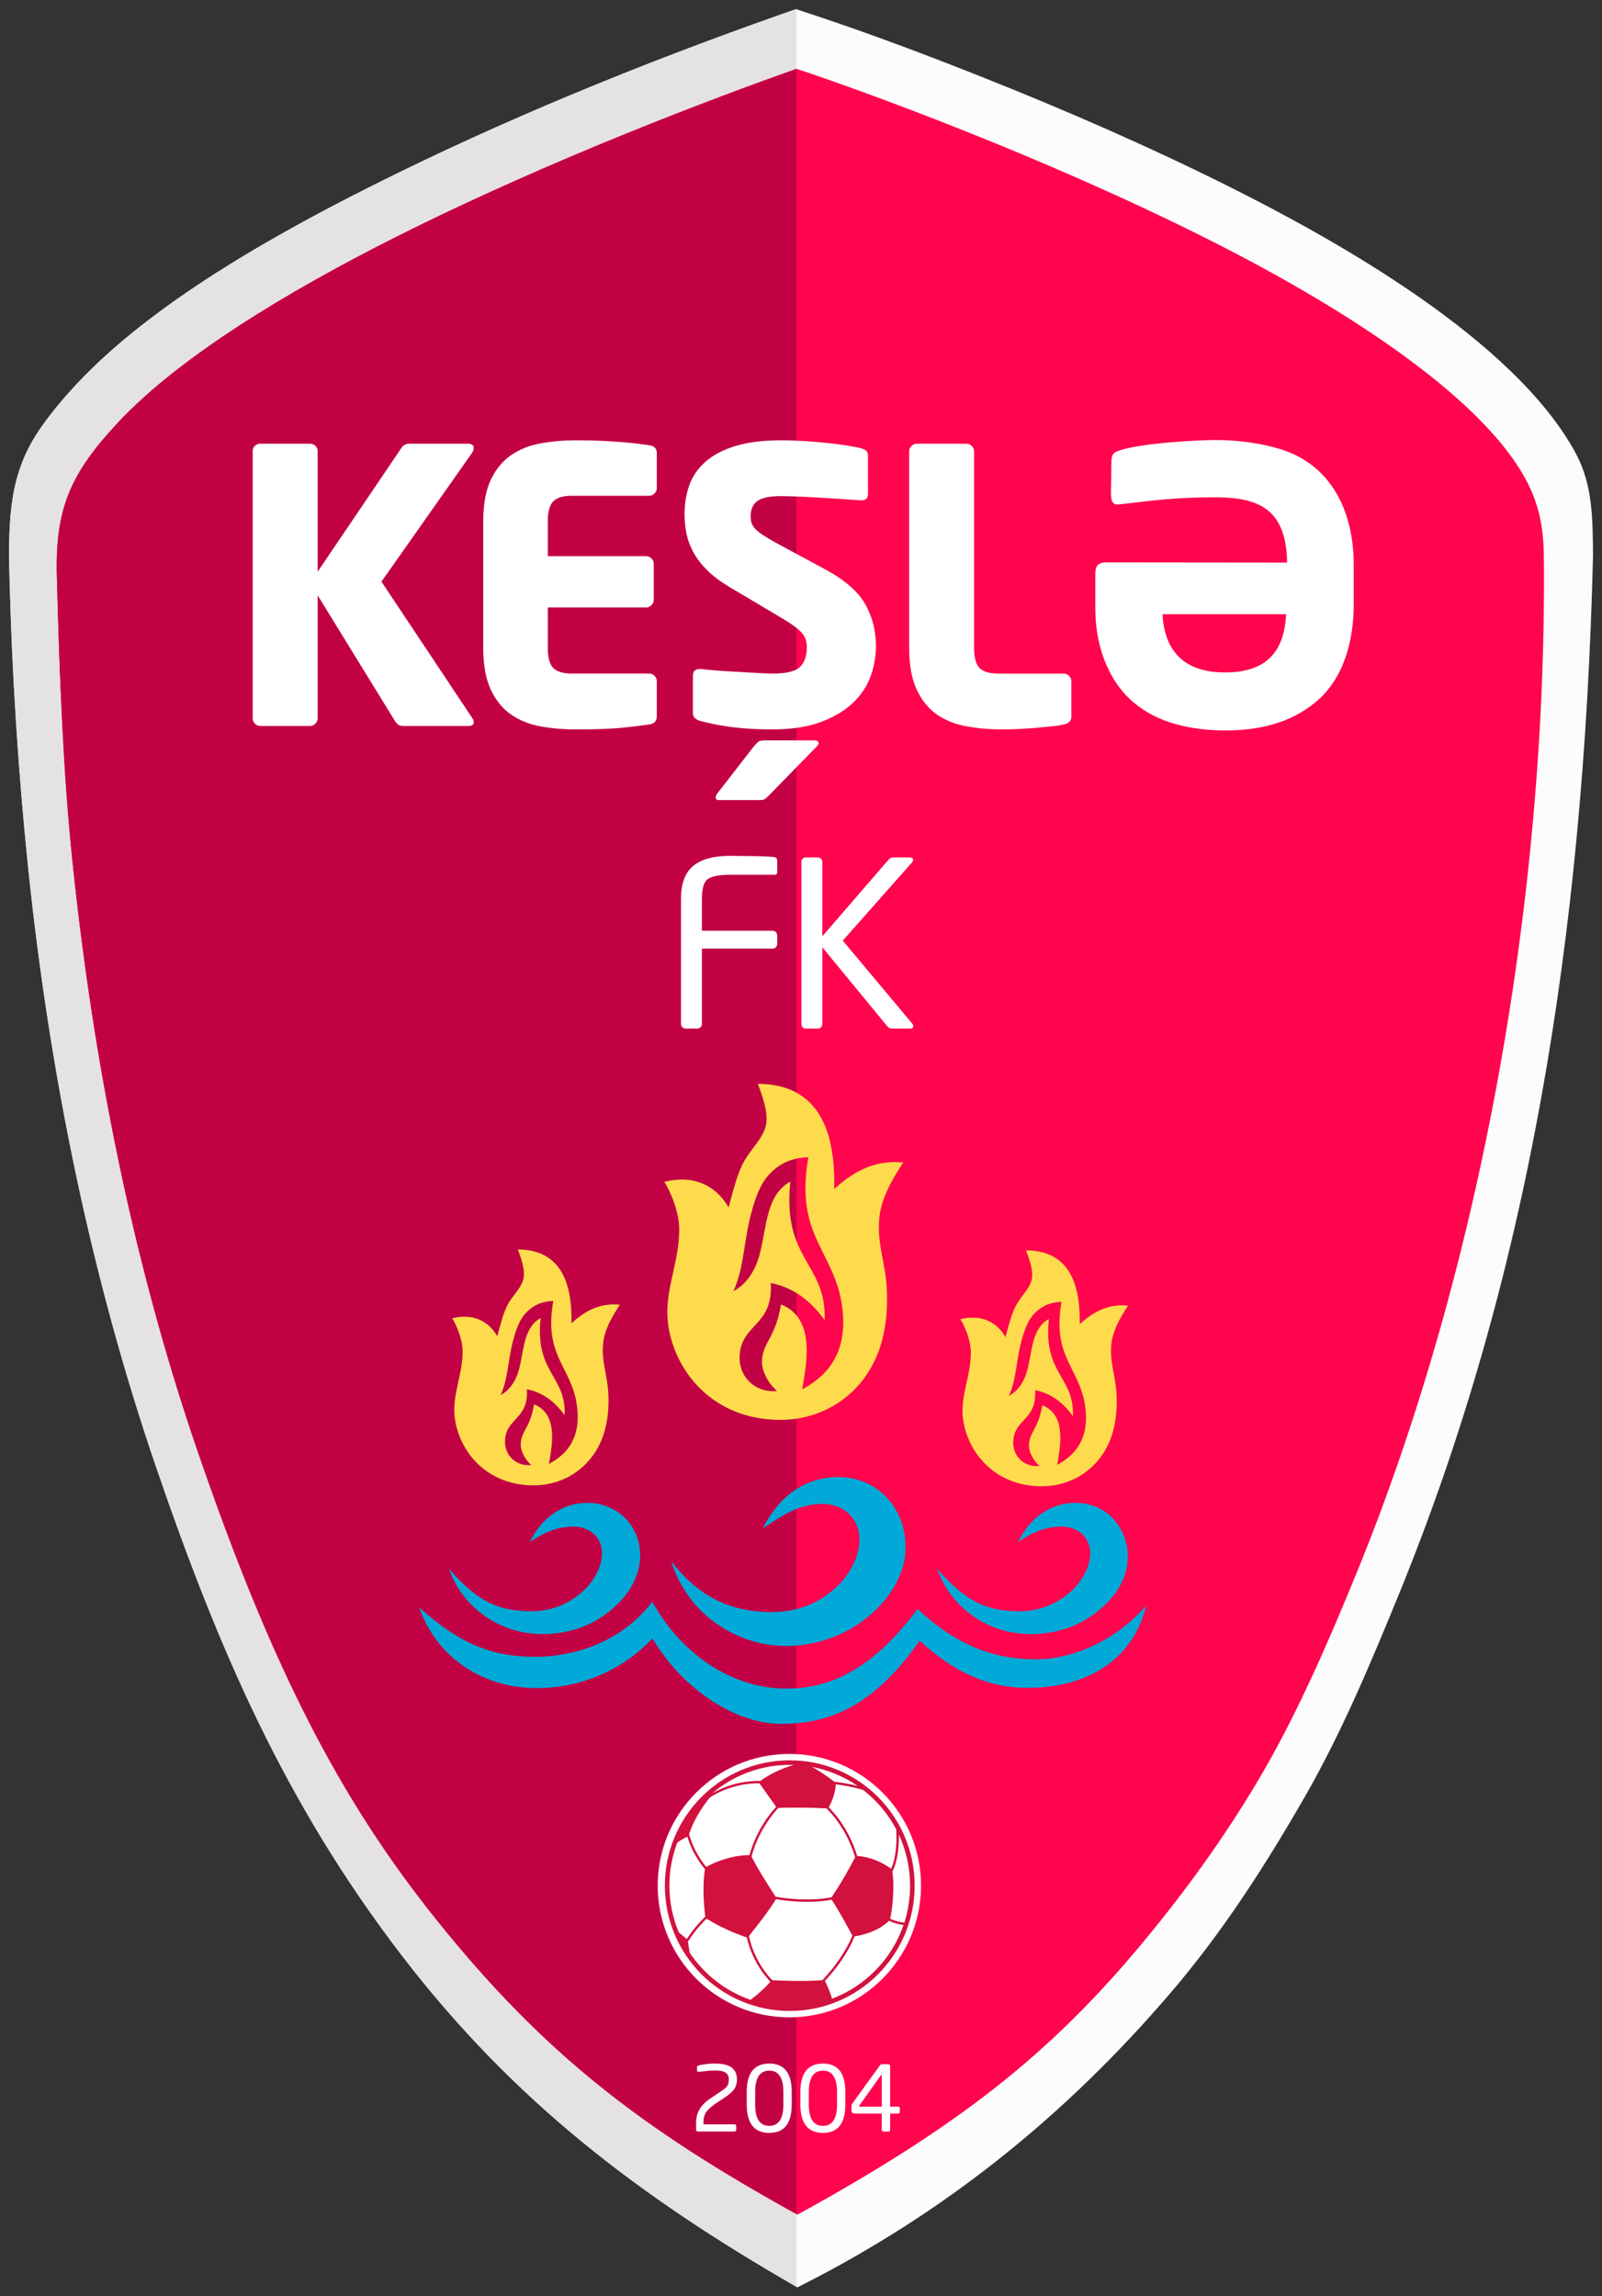 <?xml version="1.0" encoding="UTF-8" standalone="no"?>
<svg
   xmlns:dc="http://purl.org/dc/elements/1.1/"
   xmlns:cc="http://creativecommons.org/ns#"
   xmlns:rdf="http://www.w3.org/1999/02/22-rdf-syntax-ns#"
   xmlns:svg="http://www.w3.org/2000/svg"
   xmlns="http://www.w3.org/2000/svg"
   viewBox="0 0 175.856 252"
   id="svg59"
   height="252"
   width="175.856"
   version="1.1">
  <rect x="0" y="0" width="175.856" height="252" fill="#333333" stroke="none"/>
  <defs
     id="defs63" />
  <g
     transform="matrix(0.441,0,0,0.441,-43.322,-59.625)"
     id="Layer1000">
    <path
       id="path2"
       style="fill:#fcfcfc;fill-rule:evenodd"
       d="m 300.933,138.989 c 14.119,4.672 28.199,9.993 42.015,15.486 20.779,8.262 41.4,17.244 61.399,27.252 25.96,12.99 70.874,37.895 86.167,66.365 4.226,7.868 4.164,16.453 4.253,25.369 -2.311,94.712 -16.079,179.687 -48.371,258.591 -7.04,17.203 -14.29,34.536 -23.584,50.657 -9.874,17.128 -20.343,33.401 -33.191,48.405 -25.322,29.573 -55.288,54.428 -92.888,73.294 -39.241,-22.547 -70.546,-46.215 -98.465,-82.578 -29.263,-38.114 -45.792,-76.747 -61.001,-121.053 -16.587,-48.323 -26.774,-99.054 -32.036,-149.815 -2.476,-23.89 -3.997,-48.013 -4.626,-72.017 -0.4,-15.279 0.166,-25.964 7.277,-36.535 2.571,-3.823 5.705,-7.634 9.446,-11.642 18.693,-20.027 49.103,-37.076 73.48,-49.308 32.34,-16.227 66.894,-30.34 101.033,-42.383 l 4.53,-1.598 z" />
    <path
       id="path4"
       style="fill:#e5e3e1;fill-rule:evenodd"
       d="m 296.517,704.285 c -39.139,-22.51 -70.382,-46.158 -98.249,-82.454 -29.263,-38.114 -45.792,-76.747 -61.001,-121.053 -16.587,-48.323 -26.774,-99.054 -32.036,-149.815 -2.476,-23.89 -3.997,-48.013 -4.626,-72.017 -0.4,-15.279 0.166,-25.964 7.277,-36.535 2.571,-3.823 5.705,-7.634 9.446,-11.642 18.693,-20.027 49.103,-37.076 73.48,-49.308 32.34,-16.227 66.894,-30.34 101.033,-42.383 l 4.53,-1.598 0.145,0.048 z" />
    <path
       id="path6"
       style="fill:#ff054d;fill-opacity:1;stroke:none;stroke-opacity:1"
       d="m 296.517,152.334 c 15.868,5.25 60.251,21.303 101.539,41.964 38.851,19.44 74.887,43.753 82.377,65.653 1.562,4.567 2.044,8.941 2.091,13.651 0.84,83.91 -15.51,177.057 -46.644,253.126 -7.024,17.161 -14.385,34.055 -22.979,48.961 -9.485,16.45 -21.066,32.249 -33.063,46.299 -22.706,26.591 -45.72,43.756 -83.094,64.329 -38.496,-21.259 -62.82,-39.688 -89.78,-73.284 -24.06,-29.982 -40.974,-62.637 -59.576,-116.82 -14.021,-40.841 -25.18,-89.417 -31.122,-146.701 -2.317,-22.339 -3.22,-45.965 -3.876,-70.935 -0.445,-16.936 3.425,-25.586 15.214,-38.217 15.004,-16.074 41.545,-32.304 69.508,-46.335 38.32,-19.227 79.742,-34.755 99.405,-41.691 z" />
    <path
       id="path8"
       style="fill:#c20145;fill-opacity:1;stroke:none;stroke-opacity:1"
       d="m 296.517,686.192 c -38.364,-21.206 -62.647,-39.629 -89.554,-73.158 -24.06,-29.982 -40.974,-62.637 -59.576,-116.82 -14.021,-40.841 -25.18,-89.417 -31.122,-146.701 -2.317,-22.339 -3.22,-45.965 -3.876,-70.935 -0.445,-16.936 3.425,-25.586 15.214,-38.217 15.004,-16.074 41.545,-32.304 69.508,-46.335 38.32,-19.227 79.742,-34.755 99.405,-41.691 z" />
    <g
       id="Layer1001">
      <path
         id="path10"
         style="fill:#fddb4d;fill-rule:evenodd"
         d="m 263.595,429.318 c 1.489,2.266 3.757,7.507 3.714,11.963 -0.079,8.097 -3.368,14.434 -2.917,21.806 0.704,11.483 9.84,25.041 27.342,25.442 11.845,0.271 21.486,-6.752 25.265,-17.228 1.916,-5.312 2.234,-10.986 1.955,-15.653 -0.383,-6.397 -2.335,-10.637 -1.886,-16.876 0.379,-5.27 3.304,-10.195 6.002,-14.274 -5.987,-0.602 -11.408,1.266 -17.176,6.592 0.342,-16.217 -4.989,-26.099 -19.021,-26.183 1.743,4.527 2.772,8.235 1.807,11.103 -0.965,2.868 -3.474,5.123 -5.178,8.103 -1.785,3.121 -2.96,8.095 -3.896,11.57 -3.078,-5.359 -8.586,-8.252 -16.01,-6.365 z m 35.858,-6.148 c -4.53,0.14 -7.744,1.864 -10.266,4.867 -1.693,2.016 -2.916,5.194 -3.875,8.736 -2.024,7.467 -1.828,13.914 -4.527,19.76 3.672,-2.025 5.667,-5.636 6.662,-9.634 1.658,-6.664 1.573,-14.403 7.527,-17.669 -2.107,19.583 9.052,20.292 8.525,34.475 -3.315,-4.611 -7.625,-8.124 -13.399,-9.221 0.61,10.804 -7.326,10.008 -7.761,18.095 -0.284,5.284 3.96,9.341 9.342,8.755 -2.579,-2.146 -3.827,-5.405 -3.774,-7.285 0.142,-4.985 3.307,-5.594 4.732,-14.238 9.045,3.557 6.119,15.712 5.284,21.112 7.591,-4.008 10.284,-10.042 10.201,-16.876 -0.118,-9.764 -4.43,-15.007 -7.159,-21.679 -1.991,-4.868 -3.034,-10.497 -1.513,-19.198 z" />
      <path
         id="path12"
         style="fill:#fddb4d;fill-rule:evenodd"
         d="m 337.294,463.49 c 1.045,1.591 2.637,5.27 2.607,8.398 -0.055,5.684 -2.365,10.133 -2.048,15.307 0.494,8.061 6.907,17.579 19.194,17.86 8.315,0.19 15.083,-4.74 17.736,-12.094 1.345,-3.729 1.569,-7.712 1.372,-10.988 -0.269,-4.491 -1.639,-7.467 -1.324,-11.847 0.266,-3.7 2.319,-7.157 4.213,-10.02 -4.203,-0.422 -8.008,0.889 -12.057,4.628 0.24,-11.384 -3.502,-18.322 -13.353,-18.38 1.223,3.178 1.946,5.781 1.268,7.794 -0.678,2.013 -2.438,3.596 -3.635,5.688 -1.253,2.192 -2.078,5.683 -2.736,8.122 -2.161,-3.762 -6.027,-5.792 -11.239,-4.468 z m 25.172,-4.316 c -3.18,0.098 -5.437,1.309 -7.207,3.417 -1.189,1.415 -2.047,3.646 -2.721,6.132 -1.421,5.242 -1.283,9.768 -3.178,13.871 2.578,-1.422 3.978,-3.957 4.677,-6.763 1.164,-4.678 1.104,-10.111 5.284,-12.404 -1.48,13.747 6.355,14.245 5.985,24.201 -2.327,-3.237 -5.352,-5.703 -9.406,-6.473 0.428,7.585 -5.143,7.026 -5.448,12.703 -0.2,3.709 2.779,6.557 6.558,6.146 -1.81,-1.507 -2.687,-3.794 -2.649,-5.114 0.1,-3.499 2.321,-3.927 3.322,-9.995 6.35,2.496 4.295,11.03 3.71,14.821 5.329,-2.813 7.219,-7.05 7.161,-11.847 -0.083,-6.854 -3.11,-10.535 -5.026,-15.218 -1.398,-3.417 -2.13,-7.369 -1.062,-13.477 z" />
      <path
         id="path14"
         style="fill:#fddb4d;fill-rule:evenodd"
         d="m 210.785,463.263 c 1.045,1.591 2.637,5.27 2.607,8.398 -0.055,5.684 -2.365,10.133 -2.048,15.307 0.494,8.061 6.907,17.579 19.194,17.86 8.315,0.19 15.083,-4.74 17.736,-12.094 1.345,-3.729 1.568,-7.712 1.372,-10.988 -0.269,-4.491 -1.639,-7.467 -1.324,-11.847 0.266,-3.7 2.319,-7.157 4.213,-10.02 -4.203,-0.422 -8.008,0.889 -12.057,4.628 0.24,-11.384 -3.502,-18.322 -13.353,-18.38 1.223,3.178 1.946,5.781 1.268,7.794 -0.678,2.014 -2.438,3.596 -3.635,5.688 -1.253,2.192 -2.078,5.683 -2.736,8.122 -2.161,-3.762 -6.027,-5.792 -11.239,-4.468 z m 25.172,-4.316 c -3.18,0.098 -5.437,1.309 -7.207,3.417 -1.189,1.415 -2.047,3.646 -2.721,6.132 -1.421,5.242 -1.283,9.768 -3.178,13.872 2.578,-1.422 3.978,-3.957 4.677,-6.763 1.164,-4.678 1.104,-10.111 5.284,-12.404 -1.48,13.747 6.355,14.245 5.985,24.201 -2.327,-3.237 -5.352,-5.703 -9.406,-6.473 0.428,7.585 -5.143,7.026 -5.448,12.703 -0.2,3.709 2.779,6.557 6.558,6.146 -1.81,-1.507 -2.687,-3.794 -2.649,-5.114 0.1,-3.499 2.321,-3.927 3.322,-9.995 6.35,2.496 4.295,11.03 3.709,14.821 5.329,-2.813 7.219,-7.05 7.161,-11.847 -0.083,-6.854 -3.11,-10.535 -5.026,-15.218 -1.398,-3.417 -2.13,-7.369 -1.062,-13.477 z" />
    </g>
    <g
       id="Layer1002">
      <path
         id="path17"
         style="fill:#00a9d7;fill-rule:evenodd"
         d="m 265.279,523.669 c 3.304,10.126 10.22,16.151 18.155,19.2 9.03,3.469 19.498,2.111 27.659,-3.021 6.779,-4.263 12.025,-11.133 12.503,-18.375 0.703,-10.636 -6.873,-18.836 -16.897,-18.705 -9.398,0.122 -15.412,6.279 -18.573,12.777 4.742,-3.161 8.334,-5.655 13.699,-6.059 4.065,-0.306 7.245,1.287 8.935,3.896 3.365,5.195 0.171,12.578 -4.18,16.629 -5.067,4.719 -10.855,6.583 -17.564,6.341 -8.058,-0.29 -16.289,-2.969 -23.737,-12.684 z" />
      <path
         id="path19"
         style="fill:#00a9d7;fill-rule:evenodd"
         d="m 331.478,525.542 c 2.849,8.011 9.033,12.915 15.34,15.024 7.064,2.362 15.711,1.424 22.096,-2.59 3.149,-1.98 5.956,-4.6 7.795,-7.588 2.838,-4.612 3.084,-10.476 0.208,-15.169 -2.288,-3.735 -6.311,-6.093 -11.09,-6.031 -7.353,0.095 -11.993,5.125 -14.204,9.771 3.711,-2.474 6.143,-3.519 9.812,-3.834 4.133,-0.355 7.691,1.723 8.14,5.898 0.375,3.488 -1.904,7.545 -4.456,9.922 -3.964,3.692 -8.686,5.391 -13.934,5.203 -6.304,-0.226 -11.861,-1.424 -19.707,-10.605 z" />
      <path
         id="path21"
         style="fill:#00a9d7;fill-rule:evenodd"
         d="m 209.957,525.542 c 2.849,8.011 9.033,12.915 15.339,15.024 7.064,2.362 15.712,1.424 22.096,-2.59 2.652,-1.667 5.061,-3.788 6.854,-6.201 3.404,-4.581 4.522,-10.491 1.873,-15.67 -2.171,-4.244 -6.667,-6.984 -11.814,-6.917 -7.353,0.095 -11.993,5.125 -14.204,9.771 3.711,-2.474 6.143,-3.519 9.812,-3.834 4.132,-0.355 7.691,1.723 8.14,5.898 0.375,3.488 -1.904,7.545 -4.456,9.922 -3.964,3.692 -8.686,5.391 -13.934,5.203 -6.304,-0.226 -11.861,-1.424 -19.707,-10.605 z" />
      <path
         id="path23"
         style="fill:#00a9d7;fill-rule:evenodd"
         d="m 202.566,535.198 c 10.92,9.8 18.858,12.078 27.799,12.29 10.457,0.248 22.527,-3.527 30.223,-13.684 8.176,14.573 21.129,21.253 32.252,21.585 11.123,0.333 22.077,-4.069 33.814,-19.81 10.189,9.616 19.849,12.562 29.398,12.551 9.549,-0.01 20.261,-4.98 27.503,-13.385 -3.164,12.962 -13.353,18.724 -23.799,20.103 -9.787,1.293 -20.624,-0.213 -32.589,-11.367 -12.016,17.187 -23.537,20.747 -34.661,20.691 -11.123,-0.056 -24.292,-8.459 -31.858,-21.251 -10.024,10.597 -23.058,13.044 -31.994,12.223 -10.784,-0.991 -21.581,-7.278 -26.088,-19.946 z" />
    </g>
    <g
       id="Layer1003">
      <path
         id="path26"
         style="fill:#ffffff;fill-rule:evenodd"
         d="m 294.723,571.668 c 18.096,0 32.772,14.675 32.772,32.772 0,18.096 -14.675,32.772 -32.772,32.772 -18.096,0 -32.772,-14.675 -32.772,-32.772 0,-18.096 14.675,-32.772 32.772,-32.772 z" />
      <path
         id="path28"
         style="fill:#d2113f;fill-rule:evenodd"
         d="m 294.82,573.255 c 17.166,0 31.088,13.965 31.088,31.185 0,17.22 -13.921,31.185 -31.088,31.185 -17.166,0 -31.088,-13.965 -31.088,-31.185 0,-17.22 13.921,-31.185 31.088,-31.185 z" />
      <path
         id="path30"
         style="fill:#ffffff;fill-rule:evenodd"
         d="m 294.82,574.389 c 0.353,0 0.704,0.008 1.054,0.02 -3.296,0.843 -6.557,2.612 -8.37,3.986 -4.058,-0.102 -8.308,0.972 -11.899,3.018 l -0.011,-0.014 c 5.203,-4.375 11.908,-7.011 19.226,-7.011 z m 5.512,0.51 c 4.176,0.78 8.049,2.429 11.422,4.754 -1.92,-0.49 -3.895,-0.859 -5.852,-1.066 -1.959,-1.513 -3.854,-2.811 -5.571,-3.687 z m 12.76,5.731 c 3.389,2.622 6.202,5.955 8.219,9.777 0.219,3.284 -0.017,7.031 -1.255,9.821 -2.482,-1.739 -5.174,-2.919 -8.455,-3.188 -1.284,-4.304 -3.833,-8.873 -7.067,-12.086 0.947,-1.763 1.648,-3.755 1.743,-5.732 2.294,0.271 4.606,0.762 6.815,1.409 z m 8.871,11.091 c 1.802,3.863 2.811,8.173 2.811,12.719 0,3.217 -0.506,6.315 -1.439,9.221 -1.23,-0.153 -2.375,-0.455 -3.5,-0.968 0.657,-3.282 1.057,-8.168 0.542,-11.768 1.286,-2.569 1.67,-6.002 1.586,-9.203 z m 1.183,22.509 c -2.905,8.457 -9.466,15.206 -17.789,18.346 -0.413,-1.369 -0.992,-2.885 -1.778,-4.439 2.906,-3.065 5.89,-7.269 7.377,-11.078 2.419,-0.372 5.964,-1.352 8.568,-3.861 1.165,0.541 2.352,0.863 3.623,1.032 z m -38.078,18.63 c -6.244,-2.157 -11.555,-6.325 -15.162,-11.735 l -0.428,-2.726 c 1.222,-2.001 2.862,-3.995 4.632,-5.741 3.364,2.07 6.689,3.543 10.033,4.69 0.812,3.826 3.048,8.108 5.851,10.993 -1.431,1.656 -3.054,3.109 -4.926,4.519 z m -17.88,-16.801 c -1.496,-3.575 -2.323,-7.5 -2.323,-11.62 0,-3.774 0.695,-7.385 1.962,-10.713 0.938,-0.692 1.804,-1.127 2.498,-1.46 0.92,2.975 2.402,5.691 4.379,8.051 -0.549,3.502 -0.43,7.734 0.084,11.829 -1.734,1.699 -3.35,3.634 -4.592,5.591 z m 17.477,0.897 c 2.179,-2.703 4.561,-5.69 6.727,-9.152 4.036,0.747 9.779,0.966 13.847,0.122 2.291,3.502 3.767,6.437 5.161,8.932 -1.494,3.823 -4.547,8.071 -7.46,11.092 -4.184,0.362 -8.511,0.209 -12.479,0.025 -2.812,-2.872 -5.054,-7.218 -5.796,-11.02 z m 2.605,-37.976 4.157,5.843 c -2.947,3.245 -5.49,7.674 -6.614,12.027 -3.888,-0.021 -8.11,1.409 -10.783,2.938 -1.963,-2.385 -3.413,-5.136 -4.278,-8.151 0.956,-2.96 2.76,-6.14 5.146,-9.108 3.629,-2.345 8.104,-3.612 12.371,-3.55 z m 4.709,6.112 c 4.434,-0.115 8.316,-0.075 11.975,0.118 3.287,3.194 5.875,7.845 7.134,12.178 -1.473,2.86 -3.391,6.28 -5.853,9.938 -4.055,0.87 -9.924,0.632 -13.927,-0.136 -2.531,-3.851 -4.599,-7.216 -5.988,-9.942 1.079,-4.396 3.672,-8.909 6.659,-12.155 z" />
    </g>
    <g
       id="Layer1004">
      <path
         id="path33"
         style="fill:#ffffff;fill-rule:evenodd"
         d="m 216.157,246.661 c 0,0.378 -0.158,0.819 -0.473,1.324 l -22.5,31.954 22.595,33.939 c 0.252,0.315 0.378,0.662 0.378,1.04 0,0.63 -0.441,0.945 -1.323,0.945 H 198.573 c -0.567,0 -0.993,-0.126 -1.276,-0.378 -0.284,-0.252 -0.552,-0.567 -0.804,-0.945 L 177.302,283.342 v 30.63 c 0,0.504 -0.189,0.945 -0.567,1.324 -0.378,0.378 -0.819,0.567 -1.324,0.567 h -12.384 c -0.504,0 -0.945,-0.189 -1.323,-0.567 -0.378,-0.378 -0.567,-0.819 -0.567,-1.324 v -66.555 c 0,-0.504 0.189,-0.929 0.567,-1.276 0.378,-0.347 0.819,-0.52 1.323,-0.52 h 12.384 c 0.504,0 0.945,0.173 1.324,0.52 0.378,0.347 0.567,0.772 0.567,1.276 v 30.063 l 20.798,-30.725 c 0.441,-0.756 1.135,-1.134 2.08,-1.134 h 14.464 c 1.008,0 1.513,0.347 1.513,1.04 z" />
      <path
         id="path35"
         style="fill:#ffffff;fill-rule:evenodd"
         d="m 261.722,313.5 c 0,1.135 -0.63,1.796 -1.891,1.985 -1.639,0.252 -3.829,0.52 -6.57,0.803 -2.741,0.284 -6.665,0.426 -11.77,0.426 -3.025,0 -5.924,-0.252 -8.697,-0.756 -2.773,-0.504 -5.215,-1.481 -7.327,-2.93 -2.111,-1.45 -3.797,-3.514 -5.058,-6.192 -1.261,-2.678 -1.891,-6.161 -1.891,-10.446 v -31.387 c 0,-4.286 0.63,-7.752 1.891,-10.399 1.26,-2.647 2.946,-4.695 5.058,-6.145 2.111,-1.45 4.569,-2.426 7.374,-2.931 2.804,-0.504 5.72,-0.756 8.745,-0.756 2.521,0 4.742,0.047 6.665,0.142 1.922,0.095 3.608,0.205 5.058,0.331 1.449,0.126 2.694,0.252 3.734,0.378 1.04,0.126 1.97,0.252 2.789,0.378 1.261,0.189 1.891,0.819 1.891,1.891 v 8.792 c 0,0.504 -0.189,0.945 -0.567,1.323 -0.378,0.378 -0.819,0.567 -1.324,0.567 h -19.191 c -2.206,0 -3.766,0.457 -4.68,1.371 -0.914,0.914 -1.371,2.6 -1.371,5.058 v 8.603 h 24.485 c 0.504,0 0.945,0.189 1.323,0.567 0.378,0.378 0.567,0.819 0.567,1.323 v 8.981 c 0,0.504 -0.189,0.945 -0.567,1.323 -0.378,0.378 -0.819,0.567 -1.323,0.567 h -24.485 v 10.021 c 0,2.458 0.457,4.144 1.371,5.058 0.914,0.914 2.474,1.371 4.68,1.371 h 19.191 c 0.504,0 0.945,0.189 1.324,0.567 0.378,0.378 0.567,0.819 0.567,1.324 z" />
      <path
         id="path37"
         style="fill:#ffffff;fill-rule:evenodd"
         d="m 316.277,296.01 c 0,2.521 -0.441,5.011 -1.324,7.468 -0.882,2.458 -2.348,4.664 -4.396,6.618 -2.048,1.954 -4.711,3.545 -7.988,4.774 -3.277,1.229 -7.311,1.843 -12.101,1.843 -3.781,0 -7.106,-0.189 -9.973,-0.567 -2.868,-0.378 -5.499,-0.882 -7.894,-1.513 -0.504,-0.126 -0.945,-0.347 -1.324,-0.662 -0.378,-0.315 -0.567,-0.725 -0.567,-1.229 v -9.265 c 0,-0.693 0.158,-1.166 0.473,-1.418 0.315,-0.252 0.725,-0.378 1.229,-0.378 h 0.284 c 0.945,0.126 2.253,0.252 3.923,0.378 1.67,0.126 3.388,0.236 5.152,0.331 1.765,0.095 3.451,0.189 5.058,0.284 1.607,0.095 2.883,0.142 3.829,0.142 3.277,0 5.499,-0.536 6.665,-1.607 1.166,-1.071 1.749,-2.742 1.749,-5.01 0,-1.387 -0.426,-2.568 -1.276,-3.545 -0.851,-0.977 -2.506,-2.19 -4.963,-3.64 l -13.046,-7.752 c -2.206,-1.324 -4.018,-2.679 -5.436,-4.065 -1.418,-1.387 -2.553,-2.836 -3.404,-4.349 -0.851,-1.513 -1.449,-3.072 -1.796,-4.68 -0.347,-1.607 -0.52,-3.262 -0.52,-4.963 0,-2.584 0.394,-4.995 1.182,-7.232 0.788,-2.237 2.127,-4.191 4.018,-5.861 1.891,-1.67 4.38,-2.978 7.469,-3.923 3.088,-0.945 6.933,-1.418 11.534,-1.418 1.702,0 3.545,0.063 5.53,0.189 1.985,0.126 3.892,0.284 5.72,0.473 1.828,0.189 3.529,0.41 5.105,0.662 1.576,0.252 2.804,0.504 3.687,0.756 0.378,0.126 0.709,0.315 0.993,0.567 0.284,0.252 0.425,0.63 0.425,1.135 v 9.548 c 0,0.441 -0.11,0.819 -0.331,1.135 -0.221,0.315 -0.646,0.473 -1.276,0.473 h -0.189 c -0.693,-0.063 -1.812,-0.142 -3.356,-0.236 -1.544,-0.095 -3.293,-0.205 -5.247,-0.331 -1.954,-0.126 -3.955,-0.236 -6.003,-0.331 -2.048,-0.095 -3.86,-0.142 -5.436,-0.142 -2.71,0 -4.617,0.41 -5.719,1.229 -1.103,0.819 -1.655,2.08 -1.655,3.781 0,0.693 0.095,1.292 0.284,1.796 0.189,0.504 0.52,0.993 0.993,1.465 0.473,0.473 1.119,0.977 1.938,1.513 0.819,0.536 1.859,1.15 3.12,1.843 l 12.101,6.523 c 4.916,2.647 8.272,5.546 10.068,8.697 1.796,3.151 2.694,6.649 2.694,10.494 z m -14.275,24.107 c 0,0.252 -0.126,0.504 -0.378,0.756 l -12.006,12.29 c -0.378,0.378 -0.693,0.662 -0.945,0.851 -0.252,0.189 -0.693,0.284 -1.324,0.284 h -10.116 c -0.567,0 -0.851,-0.221 -0.851,-0.662 0,-0.315 0.126,-0.63 0.378,-0.945 l 9.17,-11.817 c 0.441,-0.504 0.804,-0.867 1.087,-1.087 0.284,-0.221 0.772,-0.331 1.466,-0.331 h 12.479 c 0.693,0 1.04,0.221 1.04,0.662 z" />
      <path
         id="path39"
         style="fill:#ffffff;fill-rule:evenodd"
         d="m 364.911,313.5 c 0,1.071 -0.63,1.733 -1.891,1.985 -0.756,0.189 -1.765,0.347 -3.025,0.473 -1.26,0.126 -2.6,0.252 -4.018,0.378 -1.418,0.126 -2.852,0.221 -4.301,0.284 -1.45,0.063 -2.805,0.095 -4.065,0.095 -3.025,0 -5.94,-0.252 -8.745,-0.756 -2.805,-0.504 -5.263,-1.481 -7.374,-2.93 -2.111,-1.45 -3.797,-3.514 -5.058,-6.192 -1.26,-2.678 -1.891,-6.161 -1.891,-10.446 v -48.876 c 0,-0.504 0.189,-0.945 0.567,-1.323 0.378,-0.378 0.819,-0.567 1.323,-0.567 h 12.384 c 0.504,0 0.945,0.189 1.323,0.567 0.378,0.378 0.567,0.819 0.567,1.323 v 48.876 c 0,2.458 0.457,4.144 1.371,5.058 0.914,0.914 2.474,1.371 4.68,1.371 h 16.261 c 0.504,0 0.945,0.189 1.324,0.567 0.378,0.378 0.567,0.819 0.567,1.324 z" />
      <path
         id="path41"
         style="fill:#ffffff;fill-rule:evenodd"
         d="m 435.204,285.651 c 0,8.751 -2.383,18.3 -9.311,24.137 -6.45,5.435 -14.462,7.192 -22.736,7.192 -4.475,0 -8.661,-0.553 -12.558,-1.659 -3.897,-1.106 -7.29,-2.875 -10.177,-5.307 -2.887,-2.433 -5.161,-5.577 -6.821,-9.43 -1.659,-3.853 -2.717,-8.53 -2.717,-14.027 v -8.525 c 0,-1.321 0.176,-2.883 2.692,-2.88 l 45.045,0.045 c -0.227,-13.616 -7.31,-16.336 -18.61,-16.242 -10.219,0.085 -13.794,0.723 -23.25,1.771 -1.596,0.177 -2.016,-0.833 -1.985,-2.968 l 0.112,-7.754 c 0.019,-1.315 0.342,-2.057 1.354,-2.462 4.383,-1.754 15.542,-2.55 22.191,-2.8 5.931,-0.223 12.098,0.4 17.873,2.037 13.203,3.744 18.896,15.563 18.896,28.954 z m -47.592,2.408 c 0.483,9.381 5.6,14.479 15.545,14.479 9.469,0 14.743,-4.306 15.205,-14.479 z" />
    </g>
    <g
       id="Layer1005">
      <path
         id="path44"
         style="fill:#ffffff;fill-rule:evenodd"
         d="m 291.7,370.119 c 0,0.315 -0.115,0.583 -0.344,0.812 -0.22,0.22 -0.487,0.334 -0.812,0.334 h -17.593 v 18.748 c 0,0.315 -0.115,0.583 -0.334,0.812 -0.229,0.219 -0.497,0.334 -0.812,0.334 h -2.913 c -0.315,0 -0.592,-0.115 -0.812,-0.334 -0.229,-0.229 -0.335,-0.497 -0.335,-0.812 v -31.174 c 0,-3.725 1.003,-6.437 3.018,-8.128 2.015,-1.691 5.072,-2.531 9.178,-2.531 0.372,0 2.311,0.019 5.816,0.067 3.515,0.048 5.377,0.172 5.597,0.363 0.229,0.2 0.344,0.439 0.344,0.716 v 2.856 c 0,0.468 -0.22,0.697 -0.649,0.697 h -11.05 c -2.502,0 -4.298,0.325 -5.396,0.965 -1.108,0.649 -1.652,2.311 -1.652,4.995 v 7.975 h 17.593 c 0.325,0 0.592,0.115 0.812,0.334 0.229,0.229 0.344,0.496 0.344,0.812 z" />
      <path
         id="path46"
         style="fill:#ffffff;fill-rule:evenodd"
         d="m 308.021,369.279 17.268,20.62 c 0.181,0.191 0.277,0.42 0.277,0.697 0,0.372 -0.258,0.563 -0.754,0.563 h -4.451 c -0.545,0 -0.965,-0.191 -1.261,-0.563 l -16.17,-19.665 v 19.083 c 0,0.296 -0.105,0.563 -0.296,0.793 -0.201,0.239 -0.439,0.353 -0.745,0.353 h -3.133 c -0.296,0 -0.544,-0.115 -0.736,-0.334 -0.2,-0.229 -0.296,-0.497 -0.296,-0.812 V 349.661 c 0,-0.277 0.096,-0.525 0.306,-0.754 0.201,-0.22 0.468,-0.334 0.783,-0.334 h 3.018 c 0.306,0 0.563,0.105 0.773,0.325 0.21,0.21 0.325,0.468 0.325,0.764 v 18.529 l 16.504,-19.083 c 0.334,-0.353 0.716,-0.535 1.146,-0.535 h 4.116 c 0.544,0 0.812,0.21 0.812,0.64 0,0.21 -0.076,0.392 -0.22,0.563 z" />
    </g>
    <g
       id="Layer1006">
      <path
         id="path49"
         style="fill:#ffffff;fill-rule:evenodd"
         d="m 273.338,663.843 h 7.687 c 0.308,0 0.46,0.132 0.46,0.387 v 0.992 c 0,0.271 -0.152,0.406 -0.46,0.406 h -9.056 c -0.129,0 -0.236,-0.041 -0.323,-0.12 -0.091,-0.083 -0.137,-0.184 -0.137,-0.308 V 663.37 c 0,-2.413 1.164,-4.389 3.488,-5.923 1.883,-1.255 3.024,-2.033 3.434,-2.337 0.407,-0.304 0.715,-0.635 0.92,-0.989 0.202,-0.349 0.304,-0.804 0.304,-1.364 0,-0.834 -0.27,-1.432 -0.806,-1.789 -0.54,-0.357 -1.411,-0.534 -2.613,-0.534 -0.559,0 -1.202,0.038 -1.928,0.109 l -2.118,0.222 h -0.088 c -0.247,0 -0.369,-0.132 -0.369,-0.398 v -0.789 c 0,-0.135 0.084,-0.244 0.247,-0.338 0.16,-0.09 0.669,-0.203 1.525,-0.331 0.852,-0.128 1.765,-0.192 2.731,-0.192 1.856,0 3.229,0.327 4.115,0.985 0.89,0.658 1.331,1.676 1.331,3.055 0,0.876 -0.213,1.627 -0.647,2.262 -0.43,0.635 -1.179,1.312 -2.248,2.033 l -2.263,1.518 c -1.175,0.785 -2.001,1.514 -2.476,2.187 -0.475,0.669 -0.711,1.541 -0.711,2.612 z" />
      <path
         id="path51"
         style="fill:#ffffff;fill-rule:evenodd"
         d="m 295.31,658.882 c 0,4.727 -1.86,7.091 -5.583,7.091 -3.742,0 -5.614,-2.364 -5.614,-7.091 v -3.074 c 0,-4.727 1.871,-7.091 5.614,-7.091 3.724,0 5.583,2.364 5.583,7.091 z m -2.073,0 v -3.074 c 0,-3.553 -1.168,-5.331 -3.51,-5.331 -2.346,0 -3.518,1.778 -3.518,5.331 v 3.074 c 0,3.561 1.171,5.343 3.518,5.343 2.343,0 3.51,-1.782 3.51,-5.343 z" />
      <path
         id="path53"
         style="fill:#ffffff;fill-rule:evenodd"
         d="m 308.663,658.882 c 0,4.727 -1.86,7.091 -5.583,7.091 -3.742,0 -5.614,-2.364 -5.614,-7.091 v -3.074 c 0,-4.727 1.871,-7.091 5.614,-7.091 3.724,0 5.583,2.364 5.583,7.091 z m -2.073,0 v -3.074 c 0,-3.553 -1.168,-5.331 -3.51,-5.331 -2.346,0 -3.518,1.778 -3.518,5.331 v 3.074 c 0,3.561 1.171,5.343 3.518,5.343 2.343,0 3.51,-1.782 3.51,-5.343 z" />
      <path
         id="path55"
         style="fill:#ffffff;fill-rule:evenodd"
         d="m 322.223,660.762 c 0,0.263 -0.144,0.398 -0.433,0.398 h -1.982 v 4.018 c 0,0.301 -0.133,0.451 -0.392,0.451 h -1.316 c -0.259,0 -0.388,-0.15 -0.388,-0.451 v -4.018 h -6.599 c -0.346,0 -0.59,-0.068 -0.727,-0.195 -0.141,-0.128 -0.209,-0.353 -0.209,-0.676 v -0.857 c 0,-0.308 0.091,-0.59 0.27,-0.838 l 6.762,-9.358 c 0.148,-0.244 0.369,-0.364 0.658,-0.364 h 1.346 c 0.396,0 0.593,0.165 0.593,0.496 v 10.083 h 1.982 c 0.289,0 0.433,0.139 0.433,0.41 z m -4.488,-1.312 v -7.715 c 0,-0.09 -0.03,-0.132 -0.091,-0.132 h -0.023 c -0.057,0 -0.122,0.041 -0.186,0.132 l -5.272,7.396 c -0.045,0.068 -0.069,0.132 -0.069,0.188 0,0.09 0.061,0.132 0.179,0.132 z" />
    </g>
  </g>
</svg>
